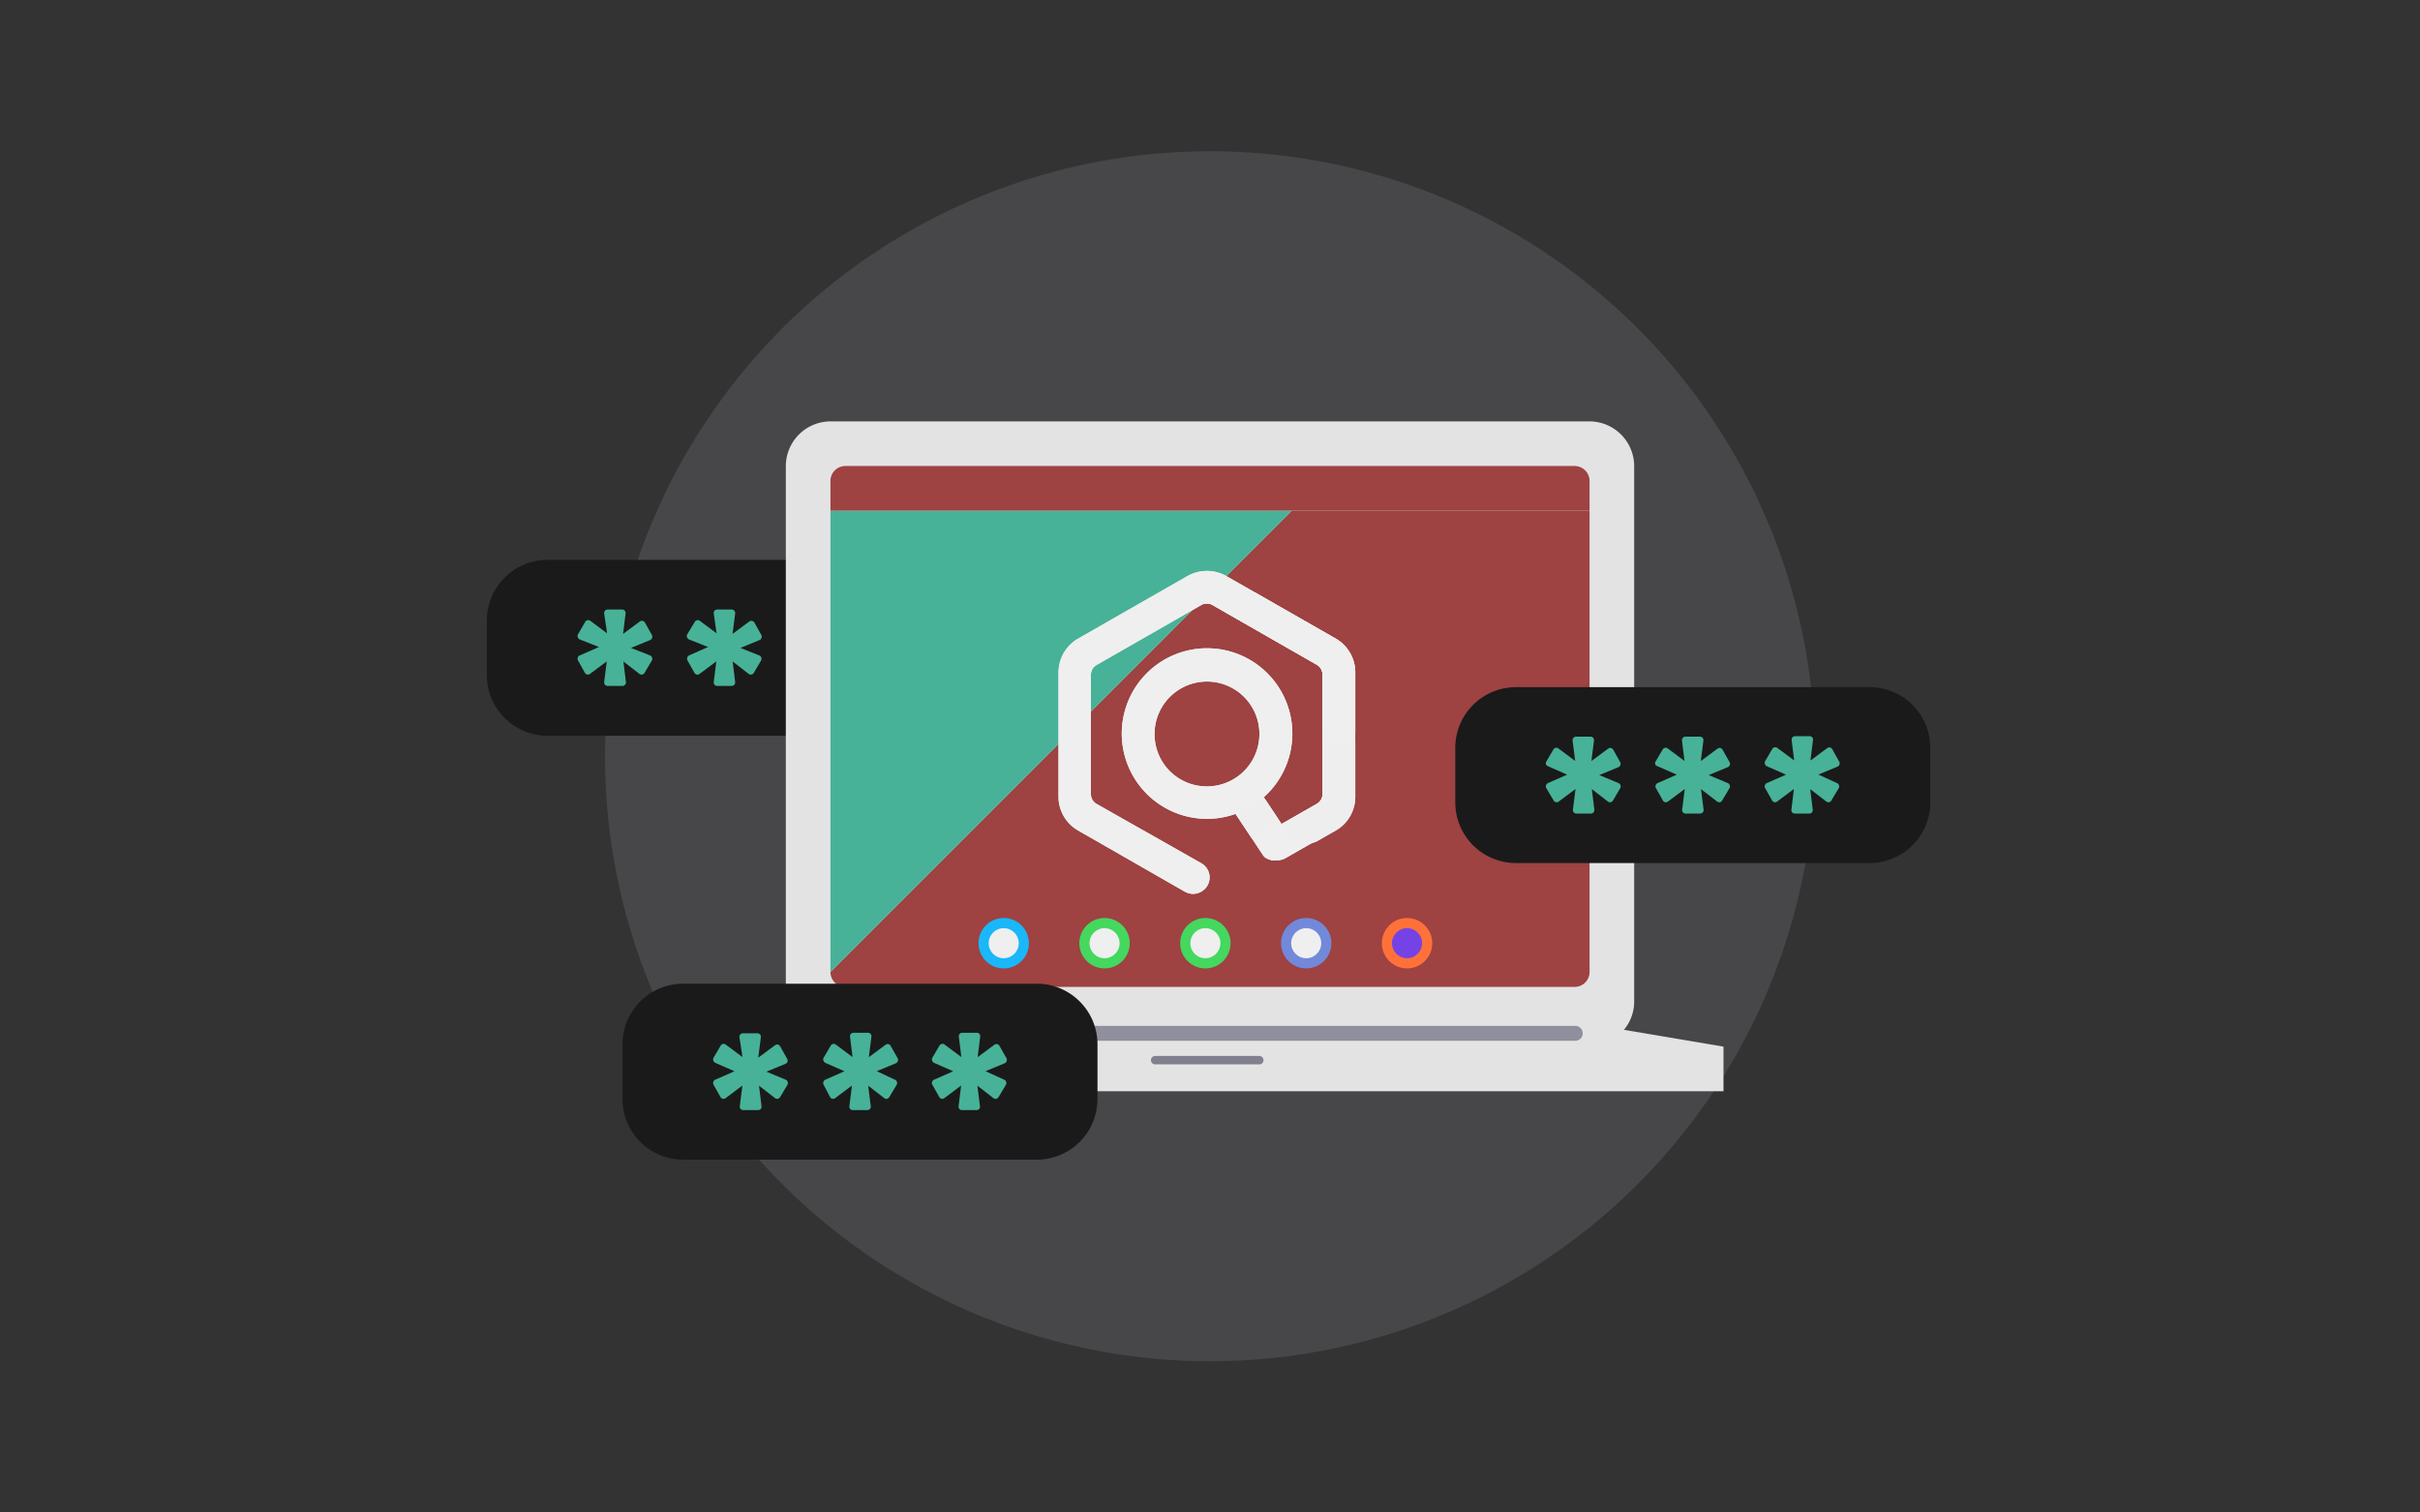 <!-- This Source Code Form is subject to the terms of the Mozilla Public
   - License, v. 2.0. If a copy of the MPL was not distributed with this
   - file, You can obtain one at http://mozilla.org/MPL/2.0/. -->
<svg viewBox="0 0 288 180" xmlns="http://www.w3.org/2000/svg">
    <rect x="0" y="0" width="288" height="180" fill="#333333" stroke="none"/>
    <circle cx="144" cy="90" fill="#bfbfc9" opacity=".15" r="72"/>
    <rect fill="#47b297" height="15.49" rx=".5" width="48.16" x="62.2" y="69.68"/>
    <path d="m107.27 66.63h-42.13a7.22 7.22 0 0 0 -7.2 7.2v6.53a7.22 7.22 0 0 0 7.2 7.2h42.13a7.22 7.22 0 0 0 7.2-7.2v-6.53a7.22 7.22 0 0 0 -7.2-7.2zm-29.91 11.37a.39.39 0 0 1 .23.24.4.4 0 0 1 0 .34l-.89 1.51a.4.4 0 0 1 -.28.19.41.41 0 0 1 -.32-.08l-1.91-1.48.3 2.45a.41.41 0 0 1 -.4.46h-1.78a.41.41 0 0 1 -.31-.14.46.46 0 0 1 -.1-.32l.31-2.46-2 1.49a.42.42 0 0 1 -.33.08.45.45 0 0 1 -.27-.2l-.84-1.51a.38.38 0 0 1 0-.33.38.38 0 0 1 .23-.24l2.28-1-2.28-.9a.43.43 0 0 1 -.23-.25.42.42 0 0 1 0-.33l.88-1.52a.4.4 0 0 1 .27-.19.39.39 0 0 1 .33.07l2 1.49-.35-2.37a.46.46 0 0 1 .1-.32.41.41 0 0 1 .31-.14h1.74a.41.41 0 0 1 .4.46l-.3 2.44 2-1.48a.43.43 0 0 1 .33-.07.45.45 0 0 1 .27.2l.85 1.51a.47.47 0 0 1 0 .33.39.39 0 0 1 -.23.24l-2.28.94zm13 0a.39.39 0 0 1 .23.24.44.44 0 0 1 0 .34l-.89 1.51a.4.4 0 0 1 -.28.19.41.41 0 0 1 -.32-.08l-1.91-1.48.3 2.45a.41.41 0 0 1 -.1.32.41.41 0 0 1 -.3.14h-1.75a.41.41 0 0 1 -.3-.14.41.41 0 0 1 -.1-.32l.31-2.46-2 1.49a.42.42 0 0 1 -.33.08.45.45 0 0 1 -.27-.2l-.85-1.51a.47.47 0 0 1 0-.33.39.39 0 0 1 .2-.24l2.27-1-2.27-.9a.43.43 0 0 1 -.23-.25.42.42 0 0 1 0-.33l.92-1.52a.4.4 0 0 1 .27-.19.37.37 0 0 1 .32.07l2 1.49-.34-2.37a.41.41 0 0 1 .1-.32.41.41 0 0 1 .3-.14h1.75a.41.41 0 0 1 .3.14.41.41 0 0 1 .1.32l-.31 2.44 2-1.48a.42.42 0 0 1 .33-.07.45.45 0 0 1 .27.2l.84 1.51a.38.38 0 0 1 0 .33.38.38 0 0 1 -.22.24l-2.28.94zm13 0a.37.37 0 0 1 .23.24.4.4 0 0 1 0 .34l-.9 1.51a.4.4 0 0 1 -.27.19.41.41 0 0 1 -.32-.08l-1.92-1.48.31 2.45a.41.41 0 0 1 -.41.46h-1.7a.41.41 0 0 1 -.3-.14.41.41 0 0 1 -.1-.32l.31-2.46-2 1.49a.44.44 0 0 1 -.33.08.43.43 0 0 1 -.27-.2l-.85-1.51a.38.38 0 0 1 0-.33.39.39 0 0 1 .23-.24l2.27-1-2.34-.9a.42.42 0 0 1 -.19-.58l.92-1.52a.36.36 0 0 1 .27-.19.37.37 0 0 1 .32.07l2 1.49-.32-2.37a.41.41 0 0 1 .1-.32.41.41 0 0 1 .3-.14h1.74a.41.41 0 0 1 .41.46l-.31 2.44 2-1.48a.4.4 0 0 1 .59.13l.85 1.51a.38.38 0 0 1 0 .33.39.39 0 0 1 -.23.24l-2.27.94z" fill="#1a1a1a"/>
    <path d="m193.26 122.56a5.24 5.24 0 0 0 1.22-3.33v-63.77a5.33 5.33 0 0 0 -5.31-5.31h-90.34a5.33 5.33 0 0 0 -5.31 5.31v63.77a5.24 5.24 0 0 0 1.22 3.33l-11.85 2v5.31h122.22v-5.31z" fill="#e3e3e3"/>
    <path d="m153.74 60.77-54.91 54.91a1.77 1.77 0 0 0 1.77 1.77h86.8a1.77 1.77 0 0 0 1.77-1.77v-54.91z" fill="#9e4242"/>
    <path d="m98.83 60.77v54.91l54.91-54.91z" fill="#47b297"/>
    <path d="m187.4 55.46h-86.8a1.78 1.78 0 0 0 -1.77 1.77v3.54h90.34v-3.54a1.78 1.78 0 0 0 -1.77-1.77z" fill="#9e4242"/>
    <path d="m187.56 123.86h-86.79a.89.89 0 1 1 0-1.77h86.79a.89.89 0 0 1 0 1.77z" fill="#8f8f9d"/>
    <path d="m137.47 126.17h12.4" fill="none" stroke="#80808e" stroke-linecap="round" stroke-linejoin="round"/>
    <circle cx="119.45" cy="112.25" r="3.00" fill="#1AB7FA"/> /*Finder*/
    <circle cx="119.45" cy="112.25" r="1.79" fill="#efefef"/>
    <circle cx="131.45" cy="112.25" r="3.00" fill="#44d85e"/> /*Messages*/
    <circle cx="131.45" cy="112.25" r="1.79" fill="#efefef"/>
    <circle cx="143.45" cy="112.25" r="3.00" fill="#44d85e"/> /*Facetime*/
    <circle cx="143.45" cy="112.25" r="1.79" fill="#efefef"/>
    <circle cx="155.45" cy="112.25" r="3.00" fill="#7289DA"/> /*Discord*/
    <circle cx="155.45" cy="112.25" r="1.79" fill="#efefef"/>
    <circle cx="167.45" cy="112.25" r="3.00" fill="#ff7139"/> /*Firefox*/
    <circle cx="167.45" cy="112.25" r="1.79" fill="#7542e5"/>
    <g fill="#efefef" transform="translate(2.5,0)">
        <path d="m156.45 76-3.87-2.21-8.83-5.06-.28-.16a4.71 4.71 0 0 0 -4.68 0l-.28.16-12.42 7.11-.28.16a4.66 4.66 0 0 0 -2.34 4v14.84a4.63 4.63 0 0 0 2.34 4l12.7 7.28a2.05 2.05 0 0 0 1 .26 2 2 0 0 0 1.69-1 1.94 1.94 0 0 0 -.72-2.64l-12.48-7.07a1.34 1.34 0 0 1 -.67-1.15v-14.23a1.34 1.34 0 0 1 .67-1.15l2.2-1.26 10.27-5.88a1.34 1.34 0 0 1 1.33 0l12.42 7.11a1.34 1.34 0 0 1 .67 1.15v14.26a1.34 1.34 0 0 1 -.67 1.15l-4.2 2.4-2.12-3.19a10.15 10.15 0 1 0 -6.77 2.57 10.2 10.2 0 0 0 3.42-.59l3.22 4.86a1.2 1.2 0 0 0 .17.21 2.09 2.09 0 0 0 .22.2h.06a1.91 1.91 0 0 0 .27.16h.07l.26.1h.06a1.77 1.77 0 0 0 .32 0h.43a1.94 1.94 0 0 0 .33-.07h.08l.25-.11h.05l6.08-3.48a4.63 4.63 0 0 0 2.34-4v-14.73a4.66 4.66 0 0 0 -2.31-4zm-21.55 11.4a6.24 6.24 0 1 1 6.23 6.19 6.21 6.21 0 0 1 -6.23-6.19z"/>
        <path d="m156.45 76-3.87-2.21-8.83-5.06-.28-.16a4.71 4.71 0 0 0 -4.68 0l-.28.16-12.42 7.11-.28.16a4.66 4.66 0 0 0 -2.34 4v14.84a4.63 4.63 0 0 0 2.34 4l12.7 7.28a2.05 2.05 0 0 0 1 .26 2 2 0 0 0 1.69-1 1.94 1.94 0 0 0 -.72-2.64l-12.48-7.07a1.34 1.34 0 0 1 -.67-1.15v-14.23a1.34 1.34 0 0 1 .67-1.15l2.2-1.26 10.27-5.88a1.34 1.34 0 0 1 1.33 0l12.42 7.11a1.34 1.34 0 0 1 .67 1.15v14.26a1.34 1.34 0 0 1 -.67 1.15l-4.2 2.4-2.12-3.19a10.15 10.15 0 1 0 -6.77 2.57 10.2 10.2 0 0 0 3.42-.59l3.22 4.86a1.2 1.2 0 0 0 .17.21 2.09 2.09 0 0 0 .22.2h.06a1.91 1.91 0 0 0 .27.16h.07l.26.1h.06a1.77 1.77 0 0 0 .32 0h.43a1.94 1.94 0 0 0 .33-.07h.08l.25-.11h.05l6.08-3.48a4.63 4.63 0 0 0 2.34-4v-14.73a4.66 4.66 0 0 0 -2.31-4zm-21.55 11.4a6.24 6.24 0 1 1 6.23 6.19 6.21 6.21 0 0 1 -6.23-6.19z"/>
        <path d="m156.45 76-3.87-2.21-5.4-3.09a4.14 4.14 0 0 0 -4-.06l-2.71 1.36a1.34 1.34 0 0 1 1.33 0l12.42 7.11a1.34 1.34 0 0 1 .67 1.15v14.26a1.32 1.32 0 0 1 -.67 1.15l-4.2 2.4.65 1.05a2.75 2.75 0 0 0 3.7.92l2.08-1.19a4.61 4.61 0 0 0 2.34-4v-14.85a4.63 4.63 0 0 0 -2.34-4z"/>
        <path d="m154.89 80.29v6.9h3.9v-7.19a4.63 4.63 0 0 0 -2.34-4l-3.87-2.21-5.4-3.09a4.14 4.14 0 0 0 -4-.06l-2.71 1.36a1.34 1.34 0 0 1 1.33 0l12.42 7.11a1.34 1.34 0 0 1 .67 1.18z"/>
        <path d="m154.89 88.31v6.21a1.32 1.32 0 0 1 -.67 1.15l-4.2 2.4.65 1.05a2.75 2.75 0 0 0 3.7.92l2.08-1.19a4.61 4.61 0 0 0 2.34-4v-6.54z" opacity=".9"/>
        <path d="m149.72 97.62-1.82-2.74a10.11 10.11 0 0 1 -3.35 2l1.94 2.93c1.09-.72 2.17-1.44 3.23-2.19z" opacity=".9"/>
    </g>
    <rect fill="#47b297" height="13.79" rx="5.4" width="44.43" x="178.92" y="85.86"/>
    <path d="m222.52 81.78h-42.13a7.22 7.22 0 0 0 -7.2 7.2v6.53a7.22 7.22 0 0 0 7.2 7.2h42.13a7.22 7.22 0 0 0 7.2-7.2v-6.51a7.22 7.22 0 0 0 -7.2-7.22zm-29.91 11.41a.39.39 0 0 1 .23.24.44.44 0 0 1 0 .34l-.89 1.51a.4.4 0 0 1 -.28.19.41.41 0 0 1 -.32-.08l-1.91-1.48.3 2.45a.41.41 0 0 1 -.1.32.41.41 0 0 1 -.3.14h-1.75a.41.41 0 0 1 -.3-.14.41.41 0 0 1 -.1-.32l.31-2.46-2 1.49a.42.42 0 0 1 -.33.08.45.45 0 0 1 -.27-.2l-.9-1.51a.47.47 0 0 1 0-.33.39.39 0 0 1 .23-.24l2.27-1-2.27-1a.43.43 0 0 1 -.23-.19.42.42 0 0 1 0-.33l.87-1.48a.4.4 0 0 1 .27-.19.37.37 0 0 1 .32.07l2 1.49-.31-2.43a.41.41 0 0 1 .1-.32.41.41 0 0 1 .3-.14h1.75a.41.41 0 0 1 .3.14.41.41 0 0 1 .1.32l-.31 2.44 2-1.48a.42.42 0 0 1 .33-.07.45.45 0 0 1 .27.2l.84 1.51a.38.38 0 0 1 0 .33.38.38 0 0 1 -.22.24l-2.28.94zm13 0a.37.37 0 0 1 .23.24.4.4 0 0 1 0 .34l-.9 1.51a.4.4 0 0 1 -.27.19.41.41 0 0 1 -.32-.08l-1.92-1.48.31 2.45a.41.41 0 0 1 -.41.46h-1.74a.41.41 0 0 1 -.3-.14.41.41 0 0 1 -.1-.32l.31-2.46-2 1.49a.43.43 0 0 1 -.33.08.43.43 0 0 1 -.27-.2l-.85-1.51a.38.38 0 0 1 0-.33.39.39 0 0 1 .23-.24l2.27-1-2.28-1a.45.45 0 0 1 -.27-.19.42.42 0 0 1 0-.33l.88-1.48a.36.36 0 0 1 .27-.19.37.37 0 0 1 .32.07l2 1.49-.3-2.43a.41.41 0 0 1 .1-.32.41.41 0 0 1 .3-.14h1.74a.41.41 0 0 1 .41.46l-.31 2.44 2-1.48a.4.4 0 0 1 .59.13l.85 1.51a.38.38 0 0 1 0 .33.39.39 0 0 1 -.23.24l-2.27.94zm13 0a.39.39 0 0 1 .23.24.4.4 0 0 1 0 .34l-.9 1.51a.4.4 0 0 1 -.27.19.43.43 0 0 1 -.33-.08l-1.91-1.48.3 2.45a.4.4 0 0 1 -.4.46h-1.74a.41.41 0 0 1 -.4-.46l.3-2.46-2 1.49a.41.41 0 0 1 -.32.08.4.4 0 0 1 -.27-.2l-.85-1.51a.38.38 0 0 1 0-.33.39.39 0 0 1 .23-.24l2.27-1-2.28-1a.39.39 0 0 1 -.22-.25.38.38 0 0 1 0-.33l.87-1.48a.4.4 0 0 1 .27-.19.38.38 0 0 1 .33.07l2 1.49-.3-2.43a.41.41 0 0 1 .4-.46h1.74a.4.4 0 0 1 .4.46l-.3 2.44 2-1.48a.4.4 0 0 1 .59.13l.85 1.51a.38.38 0 0 1 0 .33.39.39 0 0 1 -.23.24l-2.27.94z" fill="#1a1a1a"/>
    <rect fill="#47b297" height="16.85" rx="5.4" width="49.79" x="77.09" y="118.86"/>
    <path d="m123.41 117.07h-42.13a7.22 7.22 0 0 0 -7.2 7.2v6.54a7.22 7.22 0 0 0 7.2 7.2h42.13a7.22 7.22 0 0 0 7.2-7.2v-6.54a7.22 7.22 0 0 0 -7.2-7.2zm-29.91 11.42a.39.39 0 0 1 .23.24.45.45 0 0 1 0 .34l-.89 1.5a.45.45 0 0 1 -.28.2.41.41 0 0 1 -.32-.08l-1.91-1.48.3 2.45a.42.42 0 0 1 -.1.32.43.43 0 0 1 -.3.13h-1.78a.44.44 0 0 1 -.31-.13.42.42 0 0 1 -.1-.32l.31-2.47-2 1.5a.38.38 0 0 1 -.33.07.4.4 0 0 1 -.27-.19l-.85-1.51a.47.47 0 0 1 0-.33.39.39 0 0 1 .23-.24l2.28-1-2.28-1a.43.43 0 0 1 -.23-.25.42.42 0 0 1 0-.33l.87-1.48a.4.4 0 0 1 .27-.19.37.37 0 0 1 .32.07l2 1.49-.36-2.37a.4.4 0 0 1 .1-.32.41.41 0 0 1 .31-.14h1.74a.41.41 0 0 1 .4.46l-.31 2.44 2-1.48a.41.41 0 0 1 .6.13l.84 1.5a.4.4 0 0 1 -.19.58l-2.28.94zm13 0a.37.37 0 0 1 .23.24.41.41 0 0 1 0 .34l-.9 1.5a.45.45 0 0 1 -.27.2.41.41 0 0 1 -.32-.08l-1.92-1.48.31 2.45a.42.42 0 0 1 -.1.32.44.44 0 0 1 -.31.13h-1.74a.43.43 0 0 1 -.3-.13.42.42 0 0 1 -.1-.32l.31-2.47-2 1.5a.39.39 0 0 1 -.33.07.38.38 0 0 1 -.27-.19l-.79-1.51a.38.38 0 0 1 0-.33.39.39 0 0 1 .23-.24l2.27-1-2.28-1a.45.45 0 0 1 -.22-.25.39.39 0 0 1 0-.33l.87-1.48a.36.36 0 0 1 .27-.19.37.37 0 0 1 .32.07l2 1.49-.3-2.43a.41.41 0 0 1 .4-.46h1.74a.41.41 0 0 1 .31.14.4.4 0 0 1 .1.32l-.31 2.44 2-1.48a.42.42 0 0 1 .33-.07.38.38 0 0 1 .26.2l.85 1.5a.41.41 0 0 1 0 .34.42.42 0 0 1 -.23.24l-2.27.94zm13 0a.39.39 0 0 1 .23.24.41.41 0 0 1 0 .34l-.9 1.5a.45.45 0 0 1 -.27.2.43.43 0 0 1 -.33-.08l-1.91-1.48.3 2.45a.42.42 0 0 1 -.09.32.44.44 0 0 1 -.31.13h-1.74a.4.4 0 0 1 -.3-.13.39.39 0 0 1 -.1-.32l.3-2.47-2 1.5a.37.37 0 0 1 -.32.07.36.36 0 0 1 -.27-.19l-.85-1.51a.38.38 0 0 1 0-.33.39.39 0 0 1 .23-.24l2.27-1-2.28-1a.39.39 0 0 1 -.22-.25.38.38 0 0 1 0-.33l.87-1.48a.4.4 0 0 1 .27-.19.38.38 0 0 1 .33.07l2 1.49-.3-2.43a.37.37 0 0 1 .1-.32.37.37 0 0 1 .3-.14h1.74a.41.41 0 0 1 .31.14.4.4 0 0 1 .09.32l-.3 2.44 2-1.48a.41.41 0 0 1 .32-.07.37.37 0 0 1 .27.2l.85 1.5a.41.41 0 0 1 0 .34.42.42 0 0 1 -.23.24l-2.27.94z" fill="#1a1a1a"/>
</svg>
